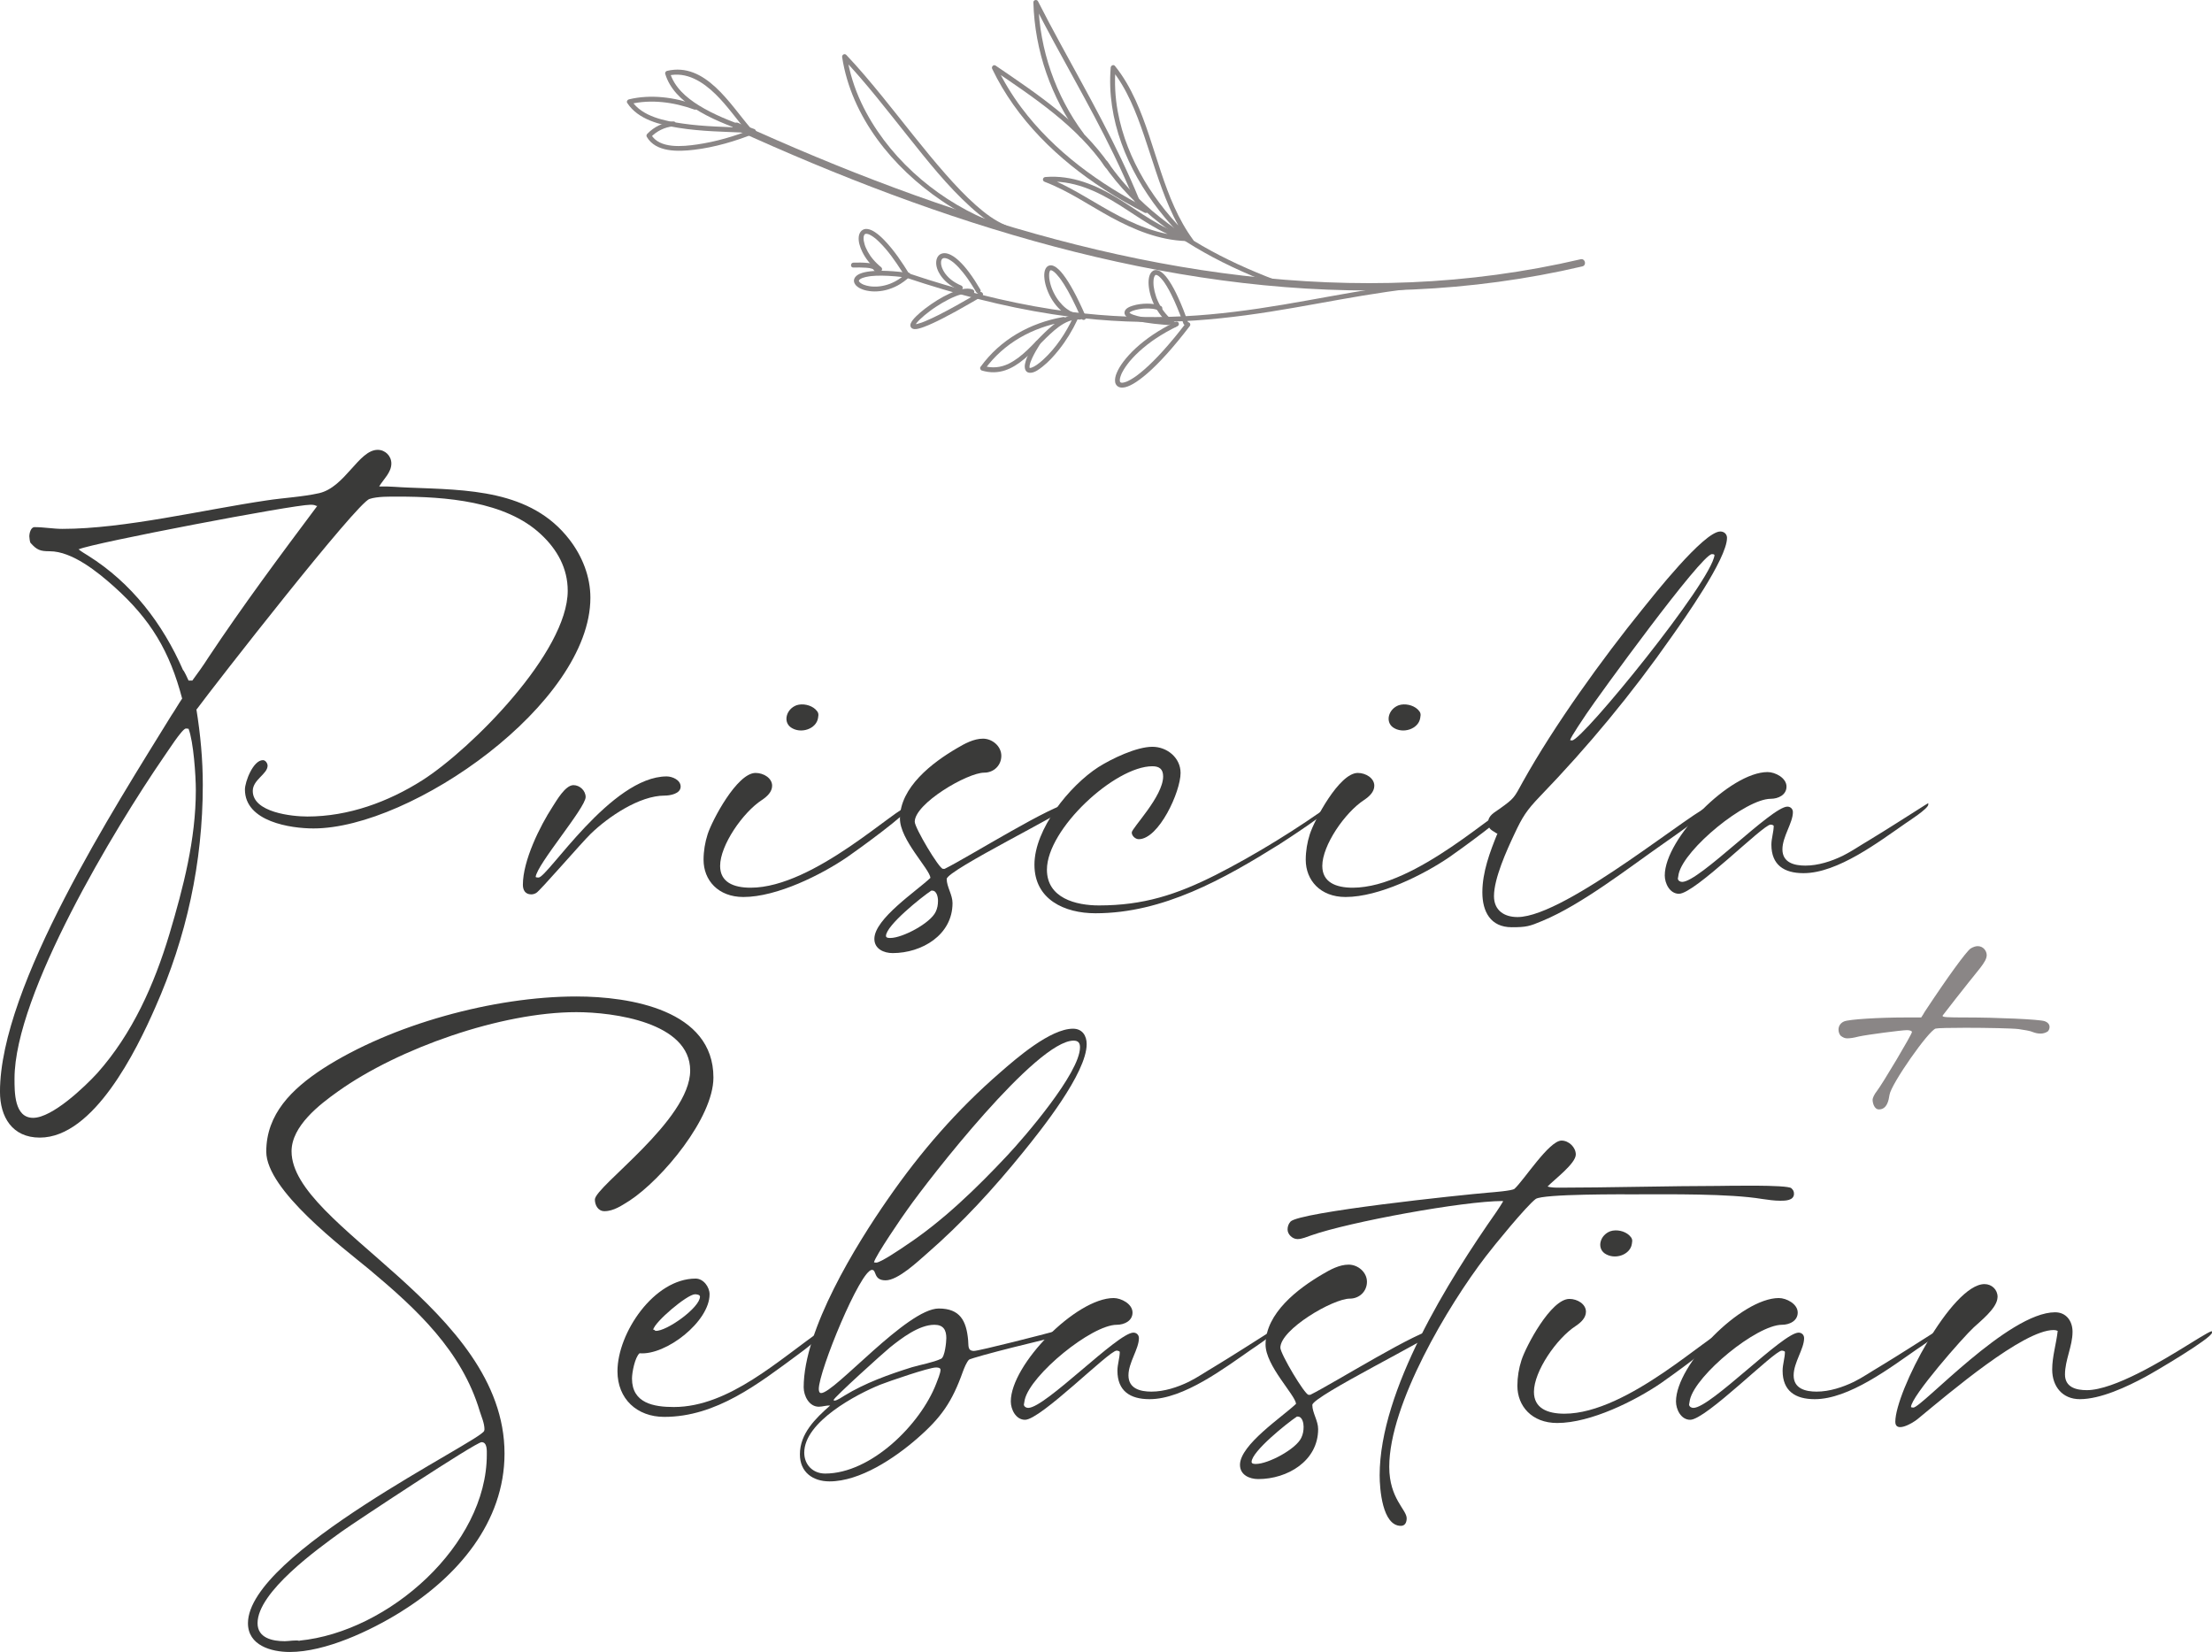 <!-- Generator: Adobe Illustrator 24.0.1, SVG Export Plug-In  -->
<svg version="1.1" xmlns="http://www.w3.org/2000/svg" xmlns:xlink="http://www.w3.org/1999/xlink" x="0px" y="0px"
	 width="194.466px" height="145.223px" viewBox="0 0 194.466 145.223" style="enable-background:new 0 0 194.466 145.223;"
	 xml:space="preserve">
<style type="text/css">
	.st0{fill:#3A3A39;}
	.st1{fill:#8A8686;}
</style>
<defs>
</defs>
<g>
	<g>
		<g>
			<path class="st0" d="M62.72,94.724c0,3.551-4.496,8.94-7.382,10.831c-0.664,0.409-1.379,0.919-2.197,0.919
				c-0.587,0-0.843-0.562-0.843-1.021c0-1.15,8.378-6.974,8.378-11.341c0-4.24-6.743-5.134-10.013-5.134
				c-6.59,0-15.607,3.167-20.92,6.948c-1.66,1.175-4.112,3.065-4.112,5.288c0,6.641,18.723,13.793,18.723,26.564
				c0,6.028-4.113,10.83-9.196,13.973c-2.605,1.608-6.539,3.474-9.681,3.474c-1.661,0-3.678-0.588-3.678-2.529
				c0-6.13,20.435-15.989,20.767-16.909c0-0.025,0.025-0.103,0.025-0.128c0-0.536-0.255-1.099-0.409-1.584
				c-1.583-5.312-5.517-8.965-9.732-12.49c-2.324-1.916-9.042-6.973-9.042-10.345c0-3.321,2.273-5.518,4.956-7.28
				c6.054-3.908,15.07-6.36,22.299-6.36C55.415,87.598,62.72,88.799,62.72,94.724z M42.797,127.88c0-0.332,0.051-1.099-0.46-1.099
				s-11.086,6.999-12.312,7.867c-2.043,1.481-7.382,5.287-7.382,8.046c0,1.303,1.303,1.584,2.401,1.584
				c0.307,0,1.073-0.128,1.277-0.025v-0.025C34.188,143.461,42.797,135.798,42.797,127.88z"/>
			<path class="st0" d="M72.292,117.023c-0.103,0.588-1.609,1.66-2.12,2.044c-3.5,2.58-7.203,5.491-11.775,5.491
				c-2.401,0-4.113-1.583-4.113-4.01c0-3.372,3.219-8.148,6.871-8.148c0.69,0,1.226,0.741,1.226,1.379
				c0,2.401-3.831,5.39-6.156,5.186c-0.409,0.357-0.664,1.686-0.664,2.223c0,2.171,1.916,2.503,3.678,2.503
				c4.879,0,9.298-4.215,13.078-6.82l-0.128-0.025L72.292,117.023z M57.426,116.896h0.077l0.127,0.102
				c0.971,0.051,3.908-2.043,3.908-3.014c0-0.179-0.332-0.205-0.434-0.205C60.415,113.779,57.528,116.231,57.426,116.896z"/>
			<path class="st0" d="M85.214,119.501c-0.255,0.256-0.434,0.741-0.562,1.073c-0.945,2.656-1.89,4.036-4.036,5.9
				c-1.967,1.712-5.007,3.755-7.688,3.755c-1.482,0-2.605-0.817-2.605-2.375c0-1.84,1.379-3.168,2.656-4.292
				c-0.332-0.025-0.664,0.103-0.996,0.103c-0.843,0-1.328-0.945-1.328-1.712c0-5.057,4.598-12.516,7.407-16.551
				c2.887-4.164,6.054-7.816,9.885-11.137c1.405-1.226,4.394-3.832,6.386-3.832c0.817,0,1.201,0.613,1.201,1.354
				c0,2.555-4.036,7.586-5.568,9.477c-2.605,3.219-5.364,6.232-8.48,8.94c-0.766,0.664-2.529,2.35-3.627,2.35
				c-1.099,0-0.767-0.92-1.201-0.92c-1.021,0-4.674,8.89-4.674,10.473c0,0.128,0.025,0.358,0.204,0.358
				c1.175,0,7.561-7.434,10.345-7.434c1.865,0,2.427,1.073,2.58,2.784c0.051,0.46-0.077,0.945,0.511,0.945
				c0.459,0,6.232-1.481,7.254-1.763c0.127-0.025,0.229-0.076,0.357-0.076c0.102,0,0.153,0.102,0.153,0.204
				s-0.025,0.204-0.051,0.307c-0.996,0.179-7.739,1.839-8.199,2.12L85.214,119.501z M82.302,121.647
				c0.103-0.281,0.383-0.92,0.383-1.227c0-0.204-0.281-0.204-0.409-0.204c-0.613,0-4.164,1.226-4.879,1.507
				c-2.094,0.843-6.692,3.27-6.692,5.978c0,1.072,0.767,1.839,1.839,1.839C76.58,129.54,80.922,125.222,82.302,121.647z
				 M74.23,122.694c1.839-1.124,3.908-1.864,5.951-2.503c0.792-0.23,1.839-0.409,2.555-0.741c0.332-0.153,0.459-1.481,0.459-1.813
				c0-0.715-0.255-1.175-1.047-1.175c-1.354,0-2.886,1.175-3.908,1.992c-0.537,0.435-4.956,4.419-4.956,4.623
				c0,0.025,0.051,0.052,0.077,0.052C73.592,123.129,74.051,122.797,74.23,122.694z M79.799,106.296
				c-0.435,0.587-2.861,4.138-2.963,4.674c0.051,0.025,0.153,0.025,0.205,0.025c0.383,0,2.222-1.251,2.554-1.481
				c3.295-2.171,6.284-5.083,8.966-7.943c1.507-1.609,6.386-7.254,6.386-9.502c0-0.383-0.153-0.587-0.562-0.587
				C91.114,91.481,81.689,103.614,79.799,106.296z"/>
			<path class="st0" d="M97.904,114.111c0.665,0,1.661,0.512,1.661,1.277c0,0.741-0.741,1.073-1.379,1.073
				c-2.223,0-7.586,4.394-8.097,6.59c-0.026,0.153-0.051,0.281-0.077,0.435c0.025,0.179,0.204,0.281,0.383,0.281
				c1.507,0,7.868-6.616,9.247-6.616c0.281,0,0.485,0.204,0.485,0.485c0,0.945-0.919,2.146-0.919,3.27
				c0,1.175,1.047,1.431,2.018,1.431c1.124,0,2.299-0.384,3.295-0.869c0.767-0.383,1.507-0.894,2.248-1.328
				c1.686-1.021,3.346-2.094,5.006-3.142l0.256-0.153v0.128c0,0.357-1.763,1.481-2.018,1.66c-2.325,1.609-5.952,4.368-8.94,4.368
				h-0.025c-1.687,0-2.81-0.716-2.81-2.503c0-0.562,0.205-1.124,0.205-1.661c-0.051-0.076-0.205-0.102-0.281-0.102
				c-0.664,0-6.667,6.079-8.046,6.079c-0.817,0-1.252-0.92-1.252-1.609C88.861,119.961,94.609,114.111,97.904,114.111z"/>
			<path class="st0" d="M126.228,117.023c-0.153,0.485-10.856,5.722-10.856,6.488c0,0.689,0.511,1.379,0.511,2.12
				c0,2.81-2.707,4.394-5.262,4.394c-0.767,0-1.609-0.357-1.609-1.252c0-1.763,3.729-4.215,4.93-5.364
				c-0.076-0.791-2.682-3.346-2.682-5.211c0-2.758,2.861-4.93,5.007-6.181c0.689-0.409,1.481-0.843,2.299-0.843
				s1.609,0.664,1.609,1.507s-0.664,1.481-1.508,1.481c-1.481,0-6.104,2.707-6.104,4.316c0,0.536,2.146,4.139,2.478,4.139h0.153
				c2.12-1.048,9.604-5.748,11.086-5.799L126.228,117.023z M114.4,126.398c0.153-0.307,0.205-0.639,0.205-0.971
				c0-0.307-0.103-0.895-0.512-0.895h-0.076c-0.817,0.537-3.984,3.065-3.984,3.985c0,0.179,0.255,0.179,0.383,0.179
				C111.488,128.697,113.94,127.394,114.4,126.398z"/>
			<path class="st0" d="M131.562,106.525c0.204-0.307,0.409-0.613,0.588-0.919c-0.026,0.026-0.026-0.025-0.052-0.025
				c-3.448,0-13.461,1.839-16.808,3.014c-0.383,0.128-0.817,0.332-1.226,0.332c-0.435,0-0.868-0.409-0.868-0.843
				c0-0.256,0.076-0.485,0.255-0.69c0.741-0.843,14.994-2.35,17.446-2.554c0.281-0.025,2.043-0.153,2.248-0.332
				c0.843-0.766,3.039-4.24,4.138-4.24c0.639,0,1.252,0.587,1.252,1.226c0,0.792-1.891,2.197-2.479,2.81
				c0.281,0.103,0.767,0.103,1.022,0.103c3.882,0,10.089-0.153,13.972-0.153c0.511,0,6.105-0.128,6.438,0.204
				c0.153,0.153,0.229,0.255,0.229,0.485c0,0.613-0.792,0.613-1.2,0.613c-0.537,0-1.048-0.077-1.584-0.153
				c-2.912-0.485-8.199-0.409-11.137-0.409c-0.92,0-8.148-0.051-8.787,0.409c-0.817,0.613-3.678,4.112-4.394,5.057
				c-3.295,4.291-8.48,12.977-8.48,18.493c0,2.784,1.533,3.755,1.533,4.521c0,0.332-0.128,0.664-0.511,0.664
				c-1.635,0-1.865-3.27-1.865-4.444C121.294,122.209,127.373,112.503,131.562,106.525z"/>
			<path class="st0" d="M133.757,119.578c0.383-1.2,2.58-5.39,4.215-5.39c0.715,0,1.455,0.46,1.455,1.124
				c0,0.536-0.434,0.945-0.894,1.251c-1.686,1.099-3.678,3.985-3.678,5.799c0,1.431,1.175,1.916,2.682,1.916
				c5.594,0,12.899-7.178,13.921-7.178c0.025,0,0.077,0,0.077,0.025c0,0.536-4.777,3.959-5.518,4.47
				c-2.248,1.533-6.156,3.5-9.119,3.5c-2.223,0-3.499-1.481-3.499-3.27C133.399,121.059,133.526,120.293,133.757,119.578z
				 M141.573,108.237c0.536-0.18,1.251-0.026,1.66,0.357c0.255,0.255,0.307,0.383,0.229,0.766c-0.153,0.971-1.532,1.431-2.401,0.817
				C140.372,109.667,140.679,108.569,141.573,108.237z"/>
			<path class="st0" d="M156.385,114.111c0.664,0,1.66,0.512,1.66,1.277c0,0.741-0.74,1.073-1.379,1.073
				c-2.223,0-7.587,4.394-8.098,6.59c-0.025,0.153-0.051,0.281-0.076,0.435c0.025,0.179,0.204,0.281,0.383,0.281
				c1.507,0,7.867-6.616,9.247-6.616c0.28,0,0.485,0.204,0.485,0.485c0,0.945-0.92,2.146-0.92,3.27c0,1.175,1.047,1.431,2.018,1.431
				c1.124,0,2.299-0.384,3.296-0.869c0.766-0.383,1.507-0.894,2.247-1.328c1.687-1.021,3.347-2.094,5.007-3.142l0.255-0.153v0.128
				c0,0.357-1.762,1.481-2.018,1.66c-2.324,1.609-5.951,4.368-8.94,4.368h-0.025c-1.686,0-2.81-0.716-2.81-2.503
				c0-0.562,0.204-1.124,0.204-1.661c-0.051-0.076-0.204-0.102-0.28-0.102c-0.664,0-6.667,6.079-8.047,6.079
				c-0.817,0-1.251-0.92-1.251-1.609C147.343,119.961,153.09,114.111,156.385,114.111z"/>
			<path class="st0" d="M174.466,112.885c0.639,0,1.149,0.485,1.149,1.124c0,0.076-0.025,0.153-0.025,0.204
				c-0.153,0.868-1.431,1.891-2.069,2.478c-0.919,0.843-5.518,6.079-5.518,6.999c0,0.025,0.128,0.051,0.205,0.051
				c0.74,0,8.353-8.378,12.465-8.378c0.996,0,1.532,0.792,1.532,1.712c0,1.276-0.664,2.478-0.664,3.755
				c0,1.123,0.971,1.379,1.916,1.379c2.401,0,6.743-2.656,8.812-3.934c0.307-0.179,1.89-1.2,2.171-1.252
				c0.025,0.025,0.025,0.103,0.025,0.128c0,0.485-5.083,3.474-5.849,3.883c-1.609,0.868-3.935,1.967-5.773,1.967
				c-1.532,0-2.427-1.124-2.427-2.605c0-1.149,0.358-2.248,0.485-3.397c-0.102-0.051-0.229-0.076-0.357-0.076
				c-2.682,0-9.093,5.466-11.979,7.842c-0.511,0.408-1.941,1.2-1.941,0.229C166.624,122.362,171.579,112.885,174.466,112.885z"/>
		</g>
	</g>
	<g>
		<g>
			<path class="st1" d="M164.998,95.925c0.488-0.627,3.089-4.993,3.089-5.202c0-0.093-0.186-0.163-0.441-0.163
				c-0.464,0-3.483,0.395-4.227,0.558c-0.441,0.116-0.767,0.163-1.021,0.163c-0.209,0-0.372-0.07-0.581-0.232
				c-0.116-0.139-0.186-0.325-0.186-0.534c0-0.302,0.162-0.581,0.487-0.72c0.418-0.186,3.043-0.349,5.365-0.349h1.417
				c0.115-0.163,0.209-0.325,0.302-0.488c2.021-3.065,3.646-5.295,4.041-5.573c0.231-0.14,0.44-0.209,0.627-0.209
				c0.487,0,0.789,0.418,0.789,0.79c0,0.302-0.186,0.627-0.58,1.138c-1.277,1.579-3.205,4.041-3.298,4.18v0.023
				c0,0.116,0.349,0.139,2.113,0.139c2.601,0,6.41,0.163,6.851,0.325c0.279,0.093,0.441,0.279,0.441,0.511
				c0,0.162-0.069,0.302-0.162,0.395c-0.186,0.116-0.396,0.186-0.627,0.186c-0.232,0-0.465-0.046-0.697-0.14
				c-0.186-0.093-0.743-0.186-1.23-0.255c-0.534-0.07-2.811-0.116-4.668-0.116c-1.301,0-2.462,0.023-2.625,0.07
				c-0.604,0.139-3.925,4.877-4.063,5.829c-0.07,0.464-0.209,1.277-0.929,1.277c-0.419,0-0.558-0.581-0.558-0.859
				C164.627,96.529,164.789,96.18,164.998,95.925z"/>
		</g>
	</g>
	<g>
		<g>
			<path class="st0" d="M35.965,42.866c5.058,0.204,10.703,0.153,14.1,4.572c1.124,1.456,1.839,3.244,1.839,5.109
				c0,9.298-15.734,20.281-24.343,20.281c-1.992,0-6.028-0.587-6.028-3.423c0-0.664,0.715-2.58,1.583-2.58
				c0.23,0,0.409,0.281,0.409,0.485c0,0.741-1.303,1.226-1.303,2.222c0,1.89,3.448,2.248,4.802,2.248
				c3.602,0,7.101-1.277,10.115-3.193c4.317-2.759,12.772-11.265,12.772-16.654c0-1.967-0.919-3.627-2.35-4.955
				c-3.116-2.938-8.455-3.321-12.567-3.321c-0.715,0-1.813-0.025-2.503,0.205c-1.099,0.306-13.538,16.245-15.198,18.493h-0.026
				c0.358,2.222,0.562,4.419,0.562,6.641c0,6.82-1.43,13.385-4.189,19.592c-1.635,3.729-5.39,11.418-10.141,11.418
				c-2.427,0-3.5-1.814-3.5-4.036c0-9.298,10.115-25.032,15.07-33.079c0.333-0.485,0.613-0.996,0.945-1.481
				c-1.098-4.164-2.759-6.948-5.977-9.834c-1.431-1.277-3.678-3.116-5.67-3.116c-0.817,0-1.124-0.102-1.686-0.741
				c-0.051-0.051-0.102-0.46-0.102-0.562c0-0.281,0.127-0.817,0.459-0.817c0.843,0,1.635,0.153,2.452,0.153
				c5.441,0,12.414-1.686,17.957-2.503c1.507-0.23,3.142-0.306,4.624-0.639c2.273-0.536,3.474-3.806,5.134-3.806
				c0.664,0,1.201,0.536,1.201,1.201c0,0.792-0.689,1.379-1.073,2.018C34.203,42.738,35.097,42.84,35.965,42.866z M8.557,94.335
				c3.091-3.474,5.006-7.791,6.334-12.209c1.226-4.112,2.325-8.327,2.325-12.669c0-1.277-0.205-4.266-0.639-5.39
				c-0.077,0-0.128-0.025-0.23-0.025c-0.332,0-1.686,2.146-1.967,2.529c-4.266,6.207-13.104,20.817-13.104,28.25
				c0,1.175-0.026,3.448,1.635,3.448C4.598,98.269,7.458,95.536,8.557,94.335z M18.314,57.808c3.04-4.572,6.309-8.965,9.579-13.333
				h-0.077c-0.179-0.102-0.357-0.102-0.536-0.102c-1.533,0-19.157,3.372-20.333,3.908H6.896c0.281,0.23,0.562,0.383,0.843,0.562
				c3.832,2.401,6.564,5.977,8.353,10.064c0.077,0.025,0.434,0.792,0.485,0.919h0.332C17.395,59.162,17.88,58.498,18.314,57.808z"/>
			<path class="st0" d="M48.6,70.886c0.332-0.511,1.098-1.864,1.813-1.864c0.562,0,1.073,0.485,1.073,1.047
				c0,0.945-4.291,5.926-4.394,7.024c0.026,0.051,0.23,0.051,0.256,0.051c0.792,0,6.386-8.889,11.264-8.889
				c0.485,0,1.226,0.307,1.226,0.894c0,0.639-0.945,0.792-1.405,0.792c-2.222,0-4.955,1.865-6.488,3.346
				c-0.817,0.792-4.496,5.058-4.802,5.21c-0.127,0.077-0.281,0.128-0.434,0.128c-0.537,0-0.741-0.383-0.741-0.843
				C45.969,75.663,47.451,72.649,48.6,70.886z"/>
			<path class="st0" d="M62.211,73.339c0.383-1.2,2.58-5.39,4.214-5.39c0.715,0,1.456,0.46,1.456,1.124
				c0,0.537-0.434,0.945-0.894,1.251c-1.686,1.099-3.678,3.985-3.678,5.798c0,1.431,1.175,1.916,2.682,1.916
				c5.594,0,12.899-7.178,13.921-7.178c0.026,0,0.077,0,0.077,0.025c0,0.537-4.776,3.959-5.517,4.47
				c-2.248,1.533-6.156,3.5-9.119,3.5c-2.222,0-3.5-1.481-3.5-3.27C61.854,74.82,61.981,74.054,62.211,73.339z M70.027,61.998
				c0.537-0.179,1.252-0.026,1.661,0.357c0.255,0.255,0.306,0.383,0.229,0.766c-0.153,0.971-1.532,1.431-2.401,0.817
				C68.827,63.428,69.133,62.33,70.027,61.998z"/>
			<path class="st0" d="M94.085,70.784c-0.153,0.485-10.856,5.722-10.856,6.488c0,0.69,0.511,1.379,0.511,2.12
				c0,2.81-2.708,4.394-5.262,4.394c-0.766,0-1.609-0.357-1.609-1.251c0-1.763,3.729-4.215,4.93-5.364
				c-0.077-0.792-2.682-3.346-2.682-5.211c0-2.758,2.861-4.93,5.006-6.181c0.69-0.409,1.482-0.843,2.299-0.843
				s1.609,0.664,1.609,1.507s-0.664,1.481-1.507,1.481c-1.481,0-6.105,2.708-6.105,4.317c0,0.536,2.146,4.138,2.478,4.138h0.153
				c2.12-1.047,9.604-5.748,11.086-5.798L94.085,70.784z M82.259,80.159c0.153-0.307,0.204-0.639,0.204-0.971
				c0-0.307-0.102-0.894-0.511-0.894h-0.077c-0.817,0.537-3.985,3.065-3.985,3.985c0,0.179,0.255,0.179,0.383,0.179
				C79.347,82.458,81.799,81.155,82.259,80.159z"/>
			<path class="st0" d="M96.56,67.438c1.175-0.741,3.346-1.788,4.751-1.788c1.303,0,2.478,0.971,2.478,2.299
				c0,1.661-1.916,5.824-3.679,5.824c-0.281,0-0.613-0.281-0.613-0.588c0-0.383,2.759-3.167,2.759-4.93
				c0-0.639-0.332-0.894-0.944-0.894c-3.295,0-9.272,5.518-9.272,9.093c0,2.503,2.554,3.142,4.572,3.142
				c3.908,0,6.82-0.945,10.269-2.682c3.423-1.737,7.279-4.112,10.396-6.386c-0.051,0.051-0.102,0.128-0.102,0.204
				c0,0.46-4.164,3.142-4.675,3.474c-4.904,3.065-10.243,6.079-16.194,6.079c-2.708,0-5.364-1.2-5.364-4.266
				C90.94,72.879,94.031,69.073,96.56,67.438z"/>
			<path class="st0" d="M115.151,73.339c0.383-1.2,2.58-5.39,4.215-5.39c0.715,0,1.455,0.46,1.455,1.124
				c0,0.537-0.434,0.945-0.894,1.251c-1.686,1.099-3.678,3.985-3.678,5.798c0,1.431,1.175,1.916,2.682,1.916
				c5.594,0,12.899-7.178,13.921-7.178c0.025,0,0.077,0,0.077,0.025c0,0.537-4.777,3.959-5.518,4.47
				c-2.248,1.533-6.156,3.5-9.119,3.5c-2.223,0-3.499-1.481-3.499-3.27C114.794,74.82,114.921,74.054,115.151,73.339z
				 M122.968,61.998c0.536-0.179,1.251-0.026,1.66,0.357c0.255,0.255,0.307,0.383,0.229,0.766c-0.153,0.971-1.532,1.431-2.401,0.817
				C121.767,63.428,122.073,62.33,122.968,61.998z"/>
			<path class="st0" d="M146.948,55.995c-3.499,5.006-7.331,9.63-11.571,14.023c-1.175,1.226-1.532,1.788-2.247,3.32
				c-0.664,1.405-1.788,3.883-1.788,5.441c0,1.251,0.894,1.839,2.068,1.839c4.317,0,16.016-9.885,17.14-9.859l0.103,0.179
				c-1.456,1.124-2.938,2.197-4.444,3.244c-3.04,2.12-7.152,5.338-10.601,6.769c-1.149,0.485-1.431,0.562-2.708,0.562
				c-1.864,0-2.58-1.379-2.58-3.065c0-1.788,0.664-3.551,1.329-5.186h-0.077c-0.435-0.306-0.74-0.332-0.74-0.97
				c0-0.613,0.562-0.869,1.021-1.201c1.277-0.919,1.251-0.945,2.018-2.35c2.759-4.956,6.974-10.805,10.55-15.224
				c0.868-1.073,5.364-6.794,6.819-6.794c0.332,0,0.588,0.23,0.588,0.562C151.827,49.124,147.996,54.513,146.948,55.995z
				 M139.464,62.764c-0.204,0.307-1.354,1.992-1.43,2.299c0.051,0.025,0.127,0.025,0.179,0.025c0.894,0,12.286-13.972,12.516-16.296
				c-0.051-0.077-0.128-0.077-0.229-0.077C149.579,48.715,140.486,61.231,139.464,62.764z"/>
			<path class="st0" d="M155.399,67.872c0.664,0,1.66,0.511,1.66,1.277c0,0.741-0.74,1.073-1.379,1.073
				c-2.223,0-7.587,4.394-8.098,6.59c-0.025,0.153-0.051,0.281-0.076,0.434c0.025,0.179,0.204,0.281,0.383,0.281
				c1.507,0,7.867-6.616,9.247-6.616c0.28,0,0.485,0.204,0.485,0.485c0,0.945-0.92,2.146-0.92,3.27c0,1.175,1.047,1.43,2.018,1.43
				c1.124,0,2.299-0.383,3.296-0.869c0.766-0.383,1.507-0.894,2.247-1.328c1.687-1.021,3.347-2.094,5.007-3.142l0.255-0.153v0.127
				c0,0.358-1.762,1.482-2.018,1.661c-2.324,1.609-5.951,4.368-8.94,4.368h-0.025c-1.686,0-2.81-0.715-2.81-2.503
				c0-0.562,0.204-1.124,0.204-1.661c-0.051-0.077-0.204-0.102-0.28-0.102c-0.664,0-6.667,6.079-8.047,6.079
				c-0.817,0-1.251-0.919-1.251-1.609C146.357,73.722,152.104,67.872,155.399,67.872z"/>
		</g>
	</g>
	<g>
		<g>
			<g>
				<g>
					<g>
						<path class="st1" d="M64.566,11.355c4.535,2.066,9.132,3.999,13.803,5.737c4.708,1.751,9.491,3.306,14.347,4.592
							c4.829,1.279,9.731,2.29,14.682,2.958c4.944,0.667,9.937,0.984,14.926,0.872c5.022-0.113,10.037-0.662,14.955-1.69
							c0.611-0.128,1.22-0.263,1.827-0.405c0.404-0.094,0.256-0.722-0.148-0.627c-4.892,1.142-9.885,1.809-14.903,2.022
							c-4.929,0.209-9.872-0.01-14.77-0.581c-4.942-0.576-9.839-1.513-14.664-2.723c-4.817-1.207-9.563-2.686-14.236-4.365
							c-4.679-1.681-9.285-3.563-13.824-5.59c-0.553-0.247-1.105-0.496-1.656-0.748C64.532,10.637,64.189,11.183,64.566,11.355
							L64.566,11.355z"/>
						<g>
							<path class="st1" d="M112.095,24.6c-4.393-1.676-8.702-3.913-12.082-7.237c-0.981-0.965-1.874-2.018-2.651-3.155
								c-0.155-0.226-0.535-0.026-0.379,0.202c2.774,4.063,6.898,6.942,11.293,9.03c1.211,0.575,2.447,1.095,3.699,1.572
								C112.233,25.111,112.353,24.698,112.095,24.6L112.095,24.6z"/>
							<path class="st1" d="M100.862,18.335c-4.219-2.174-8.187-5.029-11.055-8.856c-0.851-1.135-1.587-2.351-2.201-3.63
								c-0.101,0.095-0.202,0.189-0.303,0.284c3.608,2.458,7.367,4.927,9.883,8.583c0.155,0.226,0.536,0.026,0.379-0.202
								c-2.563-3.724-6.359-6.242-10.036-8.747c-0.184-0.126-0.39,0.101-0.303,0.284c2.141,4.458,5.782,7.973,9.899,10.629
								c1.135,0.733,2.31,1.402,3.511,2.021C100.88,18.826,101.108,18.462,100.862,18.335L100.862,18.335z"/>
							<path class="st1" d="M95.261,11.728c-2.466-3.319-3.868-7.38-3.982-11.512c-0.135,0.032-0.27,0.064-0.404,0.096
								c2.268,4.477,4.867,8.779,7.054,13.299c0.654,1.352,1.271,2.721,1.839,4.111c0.105,0.256,0.483,0.052,0.379-0.202
								c-1.945-4.752-4.489-9.208-6.939-13.709c-0.667-1.225-1.324-2.456-1.954-3.701c-0.095-0.187-0.411-0.121-0.405,0.096
								c0.118,4.253,1.561,8.401,4.097,11.815C95.111,12.242,95.425,11.948,95.261,11.728L95.261,11.728z"/>
							<path class="st1" d="M104.603,20.855c-3.08-2.965-5.553-6.796-6.335-11.047c-0.234-1.274-0.299-2.57-0.193-3.861
								c-0.124,0.047-0.248,0.094-0.372,0.141c1.369,1.698,2.175,3.774,2.873,5.818c0.72,2.106,1.331,4.255,2.221,6.298
								c0.487,1.12,1.066,2.195,1.789,3.181c0.163,0.223,0.477-0.072,0.315-0.292c-2.657-3.624-3.238-8.279-5.075-12.298
								c-0.487-1.066-1.071-2.086-1.808-2.999c-0.126-0.156-0.358-0.032-0.372,0.141c-0.377,4.574,1.483,8.999,4.252,12.558
								c0.732,0.941,1.532,1.826,2.391,2.652C104.487,21.338,104.803,21.046,104.603,20.855L104.603,20.855z"/>
							<path class="st1" d="M104.151,20.675c-2.152-0.617-3.94-2.054-5.821-3.207c-1.958-1.201-4.084-2.1-6.427-1.907
								c-0.241,0.02-0.302,0.332-0.065,0.421c2.077,0.786,3.923,2.076,5.865,3.132c2.037,1.107,4.208,1.992,6.553,2.077
								c0.276,0.01,0.287-0.42,0.01-0.43c-2.389-0.087-4.581-1.035-6.642-2.18c-1.867-1.037-3.659-2.252-5.666-3.012
								c-0.022,0.14-0.044,0.281-0.065,0.421c2.393-0.198,4.512,0.775,6.492,2.017c1.811,1.136,3.561,2.483,5.645,3.08
								C104.296,21.164,104.418,20.751,104.151,20.675L104.151,20.675z"/>
						</g>
						<path class="st1" d="M66.015,11.293c-1.845-2.136-4.004-5.861-7.374-5.062c-0.108,0.026-0.193,0.147-0.16,0.258
							c0.399,1.322,1.413,2.291,2.545,3.024c1.402,0.908,2.988,1.517,4.553,2.079c0.04-0.137,0.08-0.275,0.121-0.412
							c-0.111-0.025-0.222-0.051-0.333-0.076c-0.268-0.061-0.391,0.351-0.121,0.412c0.111,0.025,0.222,0.051,0.333,0.076
							c0.27,0.062,0.382-0.319,0.121-0.412c-1.462-0.525-2.932-1.091-4.258-1.912c-1.104-0.683-2.156-1.595-2.543-2.877
							c-0.053,0.086-0.106,0.172-0.16,0.258c1.618-0.383,3.051,0.542,4.165,1.629c1.038,1.014,1.851,2.213,2.796,3.307
							C65.881,11.796,66.195,11.502,66.015,11.293L66.015,11.293z"/>
						<path class="st1" d="M61.162,9.218c-1.841-0.669-3.961-0.951-5.881-0.481c-0.125,0.031-0.217,0.191-0.14,0.31
							c0.948,1.472,2.902,1.932,4.518,2.192c2.009,0.322,4.047,0.341,6.075,0.431c0.241,0.011,0.303-0.359,0.065-0.421
							c-0.176-0.046-0.352-0.092-0.529-0.139c-0.267-0.07-0.389,0.342-0.121,0.412c0.176,0.046,0.352,0.092,0.529,0.139
							c0.022-0.14,0.044-0.281,0.066-0.421c-1.906-0.084-3.82-0.104-5.711-0.376c-1.542-0.222-3.598-0.598-4.513-2.019
							c-0.047,0.103-0.094,0.207-0.14,0.31c1.851-0.453,3.887-0.169,5.661,0.476C61.301,9.725,61.422,9.312,61.162,9.218
							L61.162,9.218z"/>
						<path class="st1" d="M59.195,10.676c-0.879,0.085-1.678,0.453-2.293,1.092c-0.065,0.067-0.092,0.173-0.043,0.258
							c0.797,1.386,2.784,1.302,4.148,1.142c1.829-0.214,3.636-0.754,5.343-1.432c0.189-0.075,0.118-0.339-0.041-0.396
							c-0.221-0.079-0.442-0.158-0.663-0.237c-0.26-0.093-0.381,0.319-0.121,0.412c0.221,0.079,0.442,0.158,0.663,0.237
							c-0.014-0.132-0.027-0.264-0.041-0.396c-1.561,0.62-3.207,1.105-4.871,1.345c-1.219,0.176-3.3,0.407-4.039-0.877
							c-0.015,0.086-0.029,0.172-0.043,0.258c0.532-0.553,1.223-0.903,1.99-0.977C59.456,11.079,59.471,10.65,59.195,10.676
							L59.195,10.676z"/>
						<path class="st1" d="M86.66,19.286c-4.619-1.978-8.768-5.661-10.93-10.232c-0.619-1.309-1.054-2.697-1.276-4.129
							c-0.122,0.065-0.244,0.13-0.367,0.196c2.05,2.16,3.867,4.53,5.725,6.853c1.731,2.166,3.473,4.381,5.539,6.243
							c0.878,0.791,1.83,1.529,2.926,1.989c0.254,0.107,0.373-0.306,0.121-0.412c-0.965-0.405-1.82-1.061-2.599-1.75
							c-0.948-0.838-1.815-1.766-2.651-2.715c-1.945-2.21-3.723-4.559-5.58-6.842c-1.018-1.251-2.056-2.488-3.166-3.658
							c-0.155-0.164-0.398-0.01-0.366,0.196c0.811,5.25,4.457,9.718,8.76,12.63c1.18,0.799,2.433,1.484,3.743,2.045
							C86.793,19.807,86.912,19.394,86.66,19.286L86.66,19.286z"/>
						<g>
							<path class="st1" d="M79.719,24.43c4.174,1.397,8.443,2.523,12.796,3.193c3.439,0.53,6.921,0.762,10.4,0.656
								c2.94-0.089,5.865-0.421,8.768-0.879c2.722-0.43,5.425-0.964,8.143-1.415c2.769-0.459,5.556-0.82,8.363-0.927
								c0.362-0.014,0.725-0.023,1.087-0.029c0.276-0.004,0.288-0.434,0.01-0.43c-2.81,0.046-5.605,0.347-8.38,0.778
								c-2.702,0.419-5.384,0.949-8.08,1.402c-2.87,0.482-5.756,0.868-8.664,1.019c-3.368,0.176-6.746,0.042-10.091-0.387
								c-4.239-0.544-8.411-1.546-12.485-2.827c-0.584-0.184-1.167-0.373-1.747-0.568C79.577,23.93,79.457,24.343,79.719,24.43
								L79.719,24.43z"/>
							<path class="st1" d="M79.683,24.019c-0.067,0.064-0.136,0.126-0.207,0.186c-0.068,0.058-0.138,0.114-0.209,0.168
								c-0.039,0.03-0.079,0.059-0.119,0.087c0.015-0.011,0.03-0.022,0.045-0.032c-0.064,0.046-0.129,0.089-0.195,0.132
								c-0.065,0.041-0.13,0.081-0.197,0.119c-0.065,0.037-0.13,0.072-0.196,0.105c-0.065,0.032-0.13,0.063-0.196,0.092
								c-0.065,0.029-0.13,0.055-0.196,0.081c-0.008,0.003-0.016,0.006-0.024,0.009c0.017-0.006,0.034-0.013,0.051-0.019
								c-0.066,0.025-0.133,0.048-0.2,0.069c-0.065,0.021-0.131,0.04-0.197,0.057c-0.065,0.017-0.13,0.033-0.195,0.046
								c-0.063,0.013-0.127,0.025-0.191,0.035c-0.062,0.01-0.125,0.019-0.188,0.025c-0.008,0.001-0.015,0.002-0.023,0.002
								c0.018-0.002,0.036-0.004,0.055-0.006c-0.062,0.007-0.125,0.012-0.188,0.015c-0.06,0.003-0.121,0.005-0.181,0.005
								c-0.058,0-0.117-0.001-0.175-0.004c-0.056-0.003-0.113-0.007-0.169-0.012c-0.054-0.005-0.107-0.012-0.161-0.02
								c-0.007-0.001-0.013-0.002-0.02-0.003c0.018,0.003,0.037,0.006,0.055,0.009c-0.088-0.014-0.176-0.031-0.262-0.053
								c-0.079-0.02-0.156-0.044-0.232-0.072c-0.039-0.015-0.078-0.03-0.117-0.047c0.018,0.008,0.035,0.016,0.053,0.023
								c-0.044-0.02-0.088-0.041-0.13-0.065c-0.039-0.022-0.076-0.045-0.112-0.071c-0.019-0.013-0.037-0.027-0.055-0.042
								c0.015,0.012,0.03,0.024,0.045,0.037c-0.038-0.031-0.073-0.065-0.104-0.102c-0.008-0.01-0.016-0.02-0.023-0.03
								c0.011,0.015,0.022,0.03,0.032,0.045c-0.017-0.024-0.032-0.049-0.044-0.076c-0.003-0.007-0.006-0.015-0.009-0.022
								c0.006,0.017,0.013,0.034,0.019,0.051c-0.01-0.026-0.016-0.052-0.019-0.08c0.002,0.018,0.004,0.036,0.006,0.055
								c-0.003-0.024-0.002-0.049,0.002-0.073c-0.003,0.018-0.006,0.037-0.009,0.055c0.004-0.026,0.012-0.051,0.023-0.076
								c-0.008,0.018-0.016,0.035-0.023,0.053c0.011-0.024,0.024-0.046,0.039-0.067c0.005-0.006,0.009-0.013,0.014-0.019
								c-0.012,0.015-0.024,0.03-0.037,0.045c0.025-0.031,0.054-0.058,0.085-0.082c0.01-0.008,0.02-0.015,0.03-0.023
								c-0.015,0.011-0.03,0.022-0.045,0.032c0.03-0.021,0.06-0.04,0.092-0.057c0.036-0.02,0.073-0.037,0.111-0.054
								c0.024-0.01,0.047-0.02,0.071-0.029c-0.017,0.006-0.034,0.013-0.051,0.019c0.089-0.033,0.18-0.06,0.272-0.082
								c0.112-0.027,0.225-0.048,0.338-0.065c0.073-0.011,0.147-0.02,0.221-0.028c-0.018,0.002-0.036,0.004-0.055,0.006
								c0.143-0.015,0.286-0.025,0.429-0.031c0.166-0.007,0.333-0.01,0.499-0.008c0.19,0.001,0.381,0.007,0.571,0.017
								c0.216,0.011,0.431,0.026,0.646,0.045c0.242,0.021,0.484,0.047,0.725,0.075c0.031,0.004,0.063,0.008,0.094,0.011
								c0.028,0.002,0.055-0.003,0.08-0.015c0.027-0.008,0.051-0.022,0.071-0.042c0.023-0.02,0.039-0.043,0.048-0.071
								c0.014-0.025,0.021-0.052,0.02-0.081c-0.001-0.055-0.017-0.112-0.057-0.151c-0.015-0.012-0.03-0.024-0.045-0.037
								c-0.033-0.02-0.069-0.031-0.108-0.032c-0.185-0.023-0.369-0.044-0.555-0.062c-0.169-0.017-0.338-0.032-0.507-0.044
								c-0.156-0.012-0.312-0.021-0.468-0.028c-0.141-0.006-0.283-0.011-0.425-0.013c-0.128-0.002-0.256-0.002-0.384,0.001
								c-0.115,0.002-0.23,0.007-0.345,0.014c-0.12,0.007-0.24,0.018-0.36,0.032c-0.091,0.01-0.181,0.022-0.271,0.037
								c-0.079,0.013-0.158,0.028-0.236,0.046c-0.068,0.016-0.136,0.034-0.203,0.055c-0.074,0.024-0.147,0.051-0.219,0.081
								c-0.047,0.02-0.094,0.043-0.138,0.069c-0.053,0.031-0.104,0.067-0.152,0.106c-0.044,0.036-0.079,0.078-0.114,0.122
								c-0.027,0.033-0.045,0.069-0.062,0.107c-0.01,0.022-0.02,0.044-0.027,0.067c-0.009,0.031-0.013,0.065-0.017,0.096
								c-0.002,0.014-0.003,0.028-0.002,0.042c0.001,0.032,0.004,0.064,0.01,0.096c0.002,0.014,0.006,0.028,0.01,0.042
								c0.01,0.031,0.021,0.063,0.035,0.093c0.021,0.046,0.051,0.087,0.081,0.128c0.021,0.029,0.045,0.055,0.07,0.08
								c0.042,0.041,0.088,0.078,0.136,0.113c0.036,0.026,0.073,0.05,0.111,0.072c0.042,0.024,0.085,0.046,0.129,0.067
								c0.065,0.03,0.131,0.058,0.198,0.083c0.053,0.019,0.107,0.037,0.162,0.052c0.058,0.016,0.117,0.031,0.177,0.043
								c0.081,0.017,0.162,0.03,0.244,0.041c0.067,0.009,0.135,0.017,0.202,0.022c0.071,0.005,0.142,0.009,0.213,0.01
								c0.075,0.001,0.149,0,0.224-0.004c0.095-0.005,0.189-0.014,0.284-0.024c0.08-0.009,0.16-0.02,0.24-0.034
								c0.082-0.014,0.164-0.031,0.245-0.051c0.084-0.02,0.168-0.043,0.25-0.068c0.103-0.032,0.203-0.068,0.304-0.106
								c0.087-0.033,0.172-0.069,0.257-0.107c0.087-0.04,0.173-0.083,0.258-0.128c0.088-0.047,0.174-0.098,0.258-0.151
								c0.103-0.065,0.203-0.134,0.301-0.206c0.087-0.063,0.171-0.129,0.254-0.198c0.083-0.069,0.164-0.141,0.243-0.216
								c0.023-0.02,0.039-0.043,0.048-0.071c0.014-0.025,0.021-0.052,0.02-0.081c0.002-0.028-0.003-0.055-0.015-0.08
								c-0.008-0.027-0.022-0.051-0.042-0.071c-0.015-0.012-0.03-0.024-0.045-0.037c-0.033-0.02-0.069-0.031-0.108-0.032
								C79.779,23.963,79.724,23.98,79.683,24.019L79.683,24.019z"/>
							<path class="st1" d="M77.45,23.475c-0.016-0.012-0.032-0.025-0.047-0.038c-0.01-0.008-0.047-0.038-0.018-0.014
								c-0.033-0.027-0.066-0.055-0.098-0.084c-0.064-0.056-0.126-0.113-0.187-0.172c-0.115-0.111-0.224-0.228-0.328-0.349
								c-0.049-0.057-0.096-0.116-0.142-0.175c-0.023-0.03-0.046-0.061-0.069-0.092c-0.01-0.014-0.021-0.028-0.031-0.042
								c0.025,0.035-0.004-0.005-0.013-0.018c-0.08-0.117-0.155-0.237-0.224-0.361c-0.064-0.115-0.122-0.233-0.174-0.353
								c-0.012-0.027-0.023-0.054-0.034-0.081c-0.005-0.013-0.01-0.027-0.016-0.04c-0.001-0.002,0.011,0.032-0.003-0.008
								c-0.02-0.056-0.039-0.112-0.056-0.169c-0.03-0.1-0.054-0.202-0.071-0.305c-0.004-0.025-0.007-0.05-0.011-0.074
								c-0.006-0.04,0.002,0.023,0.001,0.01c-0.001-0.013-0.002-0.026-0.003-0.038c-0.003-0.044-0.005-0.087-0.004-0.131
								c0.001-0.042,0.005-0.083,0.008-0.125c0.004-0.055-0.012,0.045,0.001-0.007c0.004-0.018,0.008-0.037,0.012-0.055
								c0.005-0.017,0.01-0.034,0.016-0.051c0.012-0.037,0.029-0.049-0.002-0.002c0.017-0.025,0.031-0.054,0.046-0.081
								c0.028-0.048-0.03,0.024-0.003,0.003c0.011-0.009,0.022-0.021,0.032-0.031c0.032-0.032,0.016-0.004-0.007,0.003
								c0.012-0.004,0.028-0.016,0.039-0.023c0.035-0.02,0.036-0.003-0.006,0c0.015-0.001,0.034-0.01,0.049-0.014
								c0.015-0.004,0.03-0.004,0.045-0.007c-0.057,0.012-0.029,0.001,0.005,0.003c0.017,0.001,0.034,0.001,0.051,0.002
								c0.009,0.001,0.018,0.003,0.027,0.003c0.041,0.001-0.05-0.013-0.009-0.001c0.041,0.012,0.082,0.019,0.122,0.032
								c0.021,0.007,0.042,0.015,0.063,0.023c0.011,0.004,0.022,0.009,0.032,0.013c0.027,0.011-0.046-0.023,0.003,0.002
								c0.05,0.025,0.099,0.05,0.147,0.078c0.117,0.069,0.229,0.149,0.335,0.233c0.014,0.011,0.028,0.023,0.043,0.034
								c-0.031-0.025,0.001,0.001,0.013,0.011c0.032,0.028,0.065,0.055,0.096,0.084c0.069,0.061,0.136,0.124,0.202,0.189
								c0.782,0.763,1.416,1.679,2.005,2.595c0.101,0.157,0.201,0.316,0.299,0.475c0.145,0.234,0.525,0.034,0.379-0.202
								c-0.654-1.055-1.355-2.117-2.222-3.012c-0.25-0.258-0.519-0.507-0.82-0.706c-0.202-0.134-0.428-0.247-0.671-0.277
								c-0.419-0.052-0.695,0.253-0.75,0.644c-0.065,0.46,0.106,0.949,0.303,1.357c0.279,0.578,0.693,1.097,1.177,1.516
								c0.077,0.067,0.157,0.132,0.238,0.195c0.091,0.072,0.24,0.021,0.296-0.07C77.586,23.663,77.541,23.547,77.45,23.475
								L77.45,23.475z"/>
							<path class="st1" d="M77.223,23.494c-0.023,0-0.047-0.004-0.07-0.003c-0.037,0.001,0.037,0.011,0.024,0.004
								c-0.006-0.003-0.019-0.005-0.027-0.006c-0.05-0.006,0.024,0.014,0.014,0.008c-0.046-0.026,0.019,0.026,0.012,0.013
								c-0.005-0.008-0.015-0.015-0.021-0.023c-0.021-0.028,0.04,0.057,0.01,0.014c-0.024-0.035-0.047-0.071-0.075-0.102
								c-0.201-0.223-0.562-0.257-0.84-0.284c-0.405-0.04-0.815-0.035-1.222-0.025c-0.275,0.007-0.288,0.436-0.01,0.43
								c0.374-0.009,0.75-0.013,1.124,0.016c0.059,0.005,0.119,0.01,0.178,0.017c0.025,0.003,0.049,0.006,0.073,0.009
								c0.063,0.008-0.015-0.004,0.044,0.007c0.074,0.014,0.147,0.029,0.219,0.054c0.014,0.005,0.028,0.01,0.042,0.015
								c0.038,0.014,0.012,0.01-0.012-0.006c0.018,0.012,0.04,0.021,0.059,0.032c0.008,0.005,0.015,0.012,0.024,0.016
								c0.026,0.013-0.042-0.045-0.02-0.017c0.009,0.011,0.022,0.022,0.032,0.032c0.004,0.004,0.016,0.027,0.022,0.028
								c-0.017-0.004-0.039-0.056-0.019-0.027c0.004,0.005,0.007,0.011,0.011,0.016c0.023,0.033,0.043,0.064,0.071,0.092
								c0.092,0.092,0.222,0.118,0.348,0.118C77.488,23.924,77.5,23.495,77.223,23.494L77.223,23.494z"/>
							<path class="st1" d="M85.503,25.447c-0.134-0.051-0.281-0.071-0.424-0.073c-0.167-0.003-0.335,0.018-0.498,0.051
								c-0.17,0.034-0.337,0.083-0.5,0.139c-0.198,0.069-0.393,0.147-0.584,0.234c-0.189,0.086-0.374,0.179-0.556,0.278
								c-0.187,0.102-0.371,0.209-0.552,0.321c-0.18,0.112-0.357,0.228-0.531,0.348c-0.181,0.125-0.359,0.254-0.534,0.388
								c-0.148,0.114-0.293,0.231-0.434,0.352c-0.123,0.106-0.243,0.215-0.358,0.33c-0.105,0.105-0.204,0.215-0.295,0.331
								c-0.069,0.088-0.126,0.18-0.169,0.283c-0.041,0.1-0.049,0.22,0.002,0.318c0.063,0.121,0.186,0.171,0.314,0.184
								c0.117,0.012,0.24-0.011,0.354-0.037c0.167-0.038,0.33-0.094,0.491-0.154c0.252-0.094,0.5-0.199,0.744-0.311
								c0.312-0.142,0.62-0.294,0.925-0.45c0.396-0.202,0.787-0.412,1.176-0.626c0.482-0.265,0.961-0.538,1.437-0.814
								c0.267-0.155,0.532-0.311,0.797-0.468c0.097-0.057,0.15-0.187,0.089-0.291c-0.057-0.097-0.187-0.15-0.291-0.089
								c-0.677,0.401-1.358,0.795-2.045,1.177c-0.513,0.285-1.031,0.563-1.556,0.827c-0.371,0.186-0.746,0.366-1.129,0.526
								c-0.072,0.03-0.145,0.06-0.218,0.088c-0.016,0.006-0.032,0.012-0.047,0.018c-0.038,0.015,0.007-0.003,0.021-0.008
								c-0.009,0.003-0.018,0.007-0.027,0.01c-0.031,0.012-0.063,0.023-0.094,0.034c-0.106,0.037-0.213,0.071-0.321,0.099
								c-0.043,0.011-0.086,0.021-0.13,0.029c-0.019,0.003-0.037,0.006-0.056,0.009c-0.008,0.001-0.016,0.002-0.024,0.003
								c-0.032,0.004,0.065-0.006,0.039-0.004c-0.005,0-0.009,0.001-0.014,0.001c-0.029,0.002-0.059,0.004-0.088,0.002
								c-0.012-0.001-0.024-0.002-0.035-0.003c0.096,0.009,0.047,0.009,0.021,0.001c-0.009-0.003-0.018-0.006-0.026-0.009
								c0.018,0.008,0.035,0.016,0.053,0.023c-0.011-0.005-0.021-0.011-0.031-0.018c0.015,0.012,0.03,0.024,0.045,0.037
								c-0.005-0.004-0.008-0.008-0.013-0.012c-0.002-0.002-0.003-0.005-0.005-0.006c0,0,0.038,0.063,0.027,0.037
								c-0.012-0.028,0.001-0.021,0.012,0.035c-0.001-0.005-0.003-0.011-0.005-0.017c-0.01-0.034,0.002,0.071,0.004,0.035
								c0-0.007,0-0.013,0.001-0.02c0-0.003,0.001-0.007,0.001-0.01c0.002-0.026-0.014,0.073-0.007,0.043
								c0.002-0.008,0.003-0.016,0.006-0.023c0.005-0.019,0.013-0.038,0.021-0.057c-0.008,0.018-0.016,0.035-0.023,0.053
								c0.031-0.07,0.075-0.133,0.121-0.194c0.016-0.022,0.033-0.043,0.05-0.064c-0.012,0.015-0.024,0.03-0.037,0.045
								c0.091-0.111,0.191-0.214,0.294-0.313c0.127-0.123,0.26-0.24,0.396-0.354c0.155-0.13,0.315-0.254,0.477-0.375
								c0.043-0.032,0.086-0.063,0.129-0.095c0.022-0.016,0.044-0.032,0.066-0.047c0.029-0.021-0.019,0.013-0.026,0.018
								c0.005-0.004,0.01-0.007,0.016-0.011c0.012-0.008,0.024-0.017,0.035-0.025c0.09-0.064,0.182-0.126,0.274-0.187
								c0.187-0.124,0.378-0.244,0.571-0.358c0.192-0.113,0.387-0.22,0.585-0.319c0.189-0.095,0.381-0.183,0.577-0.261
								c0.023-0.009,0.047-0.019,0.07-0.028c0.011-0.004,0.022-0.008,0.033-0.013c0.02-0.008-0.064,0.024-0.031,0.012
								c0.007-0.003,0.014-0.005,0.02-0.008c0.046-0.017,0.092-0.033,0.138-0.049c0.088-0.03,0.178-0.057,0.268-0.081
								c0.084-0.022,0.169-0.041,0.254-0.056c0.04-0.007,0.081-0.013,0.121-0.018c0.009-0.001,0.019-0.002,0.028-0.003
								c0.031-0.004-0.062,0.006-0.037,0.004c0.006-0.001,0.011-0.001,0.017-0.002c0.019-0.002,0.039-0.003,0.058-0.005
								c0.073-0.005,0.146-0.005,0.219,0c0.017,0.001,0.034,0.003,0.052,0.005c0.008,0.001,0.016,0.002,0.024,0.003
								c0.045,0.006-0.057-0.01-0.026-0.004c0.032,0.006,0.064,0.012,0.096,0.021c0.029,0.008,0.059,0.017,0.087,0.028
								c0.105,0.04,0.24-0.04,0.267-0.146C85.679,25.593,85.616,25.49,85.503,25.447L85.503,25.447z"/>
							<path class="st1" d="M84.485,25.091c-0.038-0.016-0.079-0.03-0.116-0.049c0.06,0.031-0.002-0.001-0.016-0.008
								c-0.023-0.01-0.045-0.021-0.067-0.032c-0.071-0.035-0.142-0.071-0.211-0.11c-0.133-0.075-0.262-0.158-0.385-0.25
								c-0.028-0.021-0.056-0.043-0.084-0.065c-0.007-0.005-0.036-0.022-0.036-0.029c0.001,0.01,0.044,0.037,0.013,0.011
								c-0.009-0.007-0.018-0.015-0.026-0.022c-0.052-0.045-0.103-0.091-0.153-0.139c-0.093-0.09-0.18-0.187-0.26-0.288
								c-0.017-0.022-0.035-0.045-0.051-0.067c-0.015-0.02-0.046-0.043,0.001,0.002c-0.011-0.01-0.019-0.027-0.028-0.04
								c-0.033-0.048-0.064-0.097-0.093-0.147c-0.055-0.093-0.103-0.19-0.144-0.291c-0.004-0.011-0.008-0.024-0.014-0.035
								c0.032,0.056,0.013,0.035,0.005,0.013c-0.009-0.025-0.017-0.05-0.025-0.076c-0.014-0.045-0.026-0.091-0.037-0.137
								c-0.01-0.044-0.017-0.087-0.023-0.132c-0.001-0.009-0.001-0.019-0.003-0.028c0.018,0.07,0.003,0.037,0.002,0.014
								c-0.001-0.02-0.003-0.04-0.003-0.06c-0.001-0.04,0-0.08,0.003-0.12c0.002-0.017,0.005-0.034,0.006-0.051
								c-0.006,0.076-0.004,0.025,0.002-0.005c0.007-0.033,0.018-0.066,0.029-0.098c0.003-0.007,0.006-0.015,0.009-0.022
								c0.006-0.019-0.032,0.063-0.012,0.026c0.008-0.014,0.015-0.029,0.023-0.043c0.008-0.013,0.016-0.025,0.025-0.038
								c0.035-0.052-0.041,0.041-0.004,0.004c0.021-0.021,0.045-0.04,0.066-0.06c0.014-0.013-0.056,0.034-0.025,0.018
								c0.007-0.004,0.014-0.009,0.021-0.013c0.013-0.007,0.026-0.014,0.039-0.02c0.052-0.026-0.043,0.011-0.004,0.001
								c0.017-0.004,0.033-0.01,0.05-0.013c0.015-0.003,0.03-0.004,0.045-0.007c-0.071,0.016-0.028,0.002,0.004,0.002
								c0.039-0.001,0.077,0.004,0.116,0.007c0.03,0.003-0.064-0.012-0.023-0.003c0.01,0.002,0.02,0.004,0.03,0.006
								c0.022,0.005,0.043,0.01,0.065,0.016c0.046,0.013,0.09,0.03,0.134,0.047c0.023,0.009,0.05,0.032-0.011-0.005
								c0.011,0.007,0.024,0.011,0.035,0.016c0.025,0.012,0.051,0.025,0.076,0.039c0.053,0.029,0.104,0.06,0.155,0.092
								c0.056,0.037,0.111,0.075,0.164,0.116c0.028,0.021,0.056,0.043,0.083,0.065c0.027,0.021-0.039-0.033,0.003,0.002
								c0.016,0.014,0.032,0.027,0.048,0.041c0.29,0.25,0.547,0.538,0.786,0.836c0.074,0.093,0.147,0.187,0.218,0.282
								c0.035,0.046,0.069,0.093,0.103,0.14c0.01,0.014,0.02,0.028,0.031,0.042c0.023,0.033-0.029-0.041,0.011,0.015
								c0.021,0.029,0.041,0.059,0.062,0.088c0.166,0.239,0.324,0.482,0.476,0.73c0.082,0.134,0.163,0.269,0.242,0.405
								c0.058,0.1,0.185,0.145,0.291,0.089c0.1-0.053,0.148-0.19,0.089-0.291c-0.309-0.529-0.64-1.046-1.007-1.536
								c-0.258-0.344-0.535-0.676-0.848-0.97c-0.217-0.204-0.454-0.399-0.72-0.535c-0.189-0.096-0.403-0.176-0.619-0.165
								c-0.18,0.009-0.359,0.075-0.481,0.212c-0.129,0.145-0.19,0.322-0.209,0.513c-0.043,0.428,0.144,0.876,0.38,1.222
								c0.348,0.511,0.842,0.908,1.399,1.174c0.092,0.044,0.186,0.085,0.28,0.124c0.107,0.044,0.236-0.043,0.267-0.146
								C84.666,25.236,84.593,25.135,84.485,25.091L84.485,25.091z"/>
							<path class="st1" d="M95.018,27.641c-1.277-0.081-2.322,0.772-3.188,1.608c-0.987,0.952-1.897,2.105-3.149,2.722
								c-0.712,0.351-1.476,0.416-2.237,0.191c0.041,0.106,0.082,0.213,0.122,0.319c1.681-2.324,4.204-3.701,7.003-4.195
								c0.273-0.048,0.173-0.466-0.099-0.418c-2.915,0.515-5.522,1.972-7.27,4.388c-0.083,0.115-0.003,0.282,0.122,0.319
								c2.993,0.885,4.707-2.331,6.751-3.835c0.568-0.418,1.216-0.714,1.933-0.669C95.284,28.088,95.294,27.658,95.018,27.641
								L95.018,27.641z"/>
							<path class="st1" d="M91.051,30.058c-0.369,0.585-0.802,1.244-0.938,1.936c-0.065,0.331-0.005,0.755,0.412,0.778
								c0.408,0.023,0.821-0.299,1.121-0.534c0.544-0.426,1.013-0.946,1.442-1.484c0.647-0.812,1.192-1.704,1.631-2.644
								c0.116-0.248-0.249-0.476-0.366-0.226c-0.642,1.375-1.512,2.699-2.637,3.729c-0.182,0.167-0.372,0.329-0.577,0.467
								c-0.076,0.051-0.154,0.1-0.235,0.143c-0.077,0.041-0.167,0.082-0.214,0.095c-0.029,0.008-0.058,0.016-0.088,0.022
								c-0.061,0.013,0.019,0.001-0.04,0.004c-0.067,0.003,0.001,0.004-0.032-0.002c-0.025-0.005-0.024-0.021,0.012,0.008
								c-0.022-0.018-0.058-0.014-0.004,0.003c-0.004-0.001-0.016-0.015-0.017-0.017c-0.024-0.038,0.026,0.046,0.004,0.005
								c-0.026-0.049,0.004,0.032-0.009-0.027c-0.012-0.052-0.005,0.012-0.006-0.044c0-0.044,0.002-0.087,0.008-0.13
								c0.027-0.202,0.14-0.478,0.239-0.689c0.19-0.404,0.419-0.789,0.657-1.167C91.564,30.05,91.199,29.824,91.051,30.058
								L91.051,30.058z"/>
							<path class="st1" d="M94.955,27.674c-0.087-0.017-0.174-0.039-0.259-0.064c-0.083-0.024-0.166-0.052-0.246-0.084
								c-0.045-0.018-0.09-0.036-0.134-0.056c0.018,0.008,0.035,0.016,0.053,0.023c-0.104-0.046-0.205-0.098-0.303-0.156
								c-0.096-0.056-0.189-0.118-0.279-0.184c-0.05-0.037-0.1-0.075-0.148-0.115c0.015,0.012,0.03,0.024,0.045,0.037
								c-0.105-0.086-0.205-0.179-0.3-0.277c-0.094-0.097-0.183-0.198-0.267-0.304c-0.047-0.059-0.092-0.119-0.136-0.18
								c0.011,0.015,0.022,0.03,0.032,0.045c-0.047-0.066-0.092-0.133-0.135-0.201c-0.042-0.067-0.083-0.135-0.122-0.205
								c-0.038-0.068-0.075-0.137-0.11-0.207c-0.034-0.069-0.067-0.139-0.098-0.209c-0.03-0.069-0.059-0.138-0.085-0.208
								c-0.003-0.008-0.006-0.017-0.01-0.025c0.006,0.017,0.013,0.034,0.019,0.051c-0.024-0.065-0.047-0.13-0.068-0.196
								c-0.021-0.063-0.04-0.127-0.057-0.192c-0.017-0.062-0.032-0.124-0.046-0.186c-0.013-0.06-0.025-0.119-0.035-0.18
								c-0.01-0.057-0.018-0.114-0.024-0.171c-0.001-0.007-0.001-0.014-0.002-0.02c0.002,0.018,0.004,0.036,0.006,0.055
								c-0.007-0.069-0.012-0.138-0.013-0.207c-0.001-0.063,0-0.125,0.005-0.188c0.003-0.032,0.006-0.064,0.011-0.095
								c-0.003,0.018-0.006,0.037-0.009,0.055c0.009-0.06,0.023-0.119,0.043-0.176c0.005-0.014,0.011-0.028,0.017-0.042
								c-0.008,0.018-0.016,0.035-0.023,0.053c0.013-0.03,0.029-0.059,0.048-0.085c0.005-0.007,0.01-0.014,0.016-0.02
								c-0.012,0.015-0.024,0.03-0.037,0.045c0.018-0.022,0.038-0.041,0.061-0.057c-0.015,0.011-0.03,0.022-0.045,0.032
								c0.019-0.013,0.039-0.024,0.061-0.032c-0.017,0.006-0.034,0.013-0.051,0.019c0.022-0.008,0.045-0.013,0.068-0.016
								c-0.018,0.002-0.036,0.004-0.055,0.006c0.029-0.003,0.058-0.002,0.087,0.003c-0.018-0.003-0.037-0.006-0.055-0.009
								c0.035,0.005,0.069,0.015,0.102,0.028c0.01,0.004,0.021,0.008,0.031,0.013c-0.018-0.008-0.035-0.016-0.053-0.023
								c0.067,0.03,0.129,0.07,0.188,0.113c0.02,0.015,0.039,0.03,0.058,0.046c-0.015-0.012-0.03-0.024-0.045-0.037
								c0.081,0.066,0.155,0.139,0.227,0.215c0.09,0.096,0.174,0.197,0.254,0.301c0.053,0.069,0.105,0.139,0.156,0.21
								c-0.011-0.015-0.022-0.03-0.032-0.045c0.104,0.146,0.203,0.296,0.298,0.448c0.113,0.181,0.221,0.365,0.325,0.55
								c0.122,0.217,0.239,0.437,0.352,0.659c0.13,0.254,0.256,0.511,0.377,0.769c0.14,0.296,0.275,0.594,0.406,0.894
								c0.017,0.039,0.035,0.079,0.052,0.119c0.013,0.026,0.031,0.048,0.055,0.064c0.021,0.02,0.046,0.034,0.075,0.042
								c0.05,0.015,0.116,0.01,0.161-0.017c0.049-0.029,0.092-0.073,0.105-0.129c0.003-0.018,0.006-0.037,0.009-0.055
								c0.001-0.038-0.008-0.073-0.025-0.106c-0.096-0.22-0.194-0.44-0.293-0.658c-0.091-0.2-0.184-0.398-0.28-0.596
								c-0.087-0.18-0.175-0.358-0.266-0.536c-0.082-0.16-0.166-0.32-0.253-0.478c-0.078-0.142-0.157-0.283-0.239-0.423
								c-0.073-0.125-0.148-0.248-0.226-0.371c-0.068-0.107-0.139-0.214-0.211-0.318c-0.074-0.106-0.149-0.211-0.228-0.313
								c-0.059-0.076-0.12-0.151-0.184-0.223c-0.054-0.062-0.111-0.122-0.17-0.179c-0.063-0.061-0.13-0.118-0.199-0.173
								c-0.045-0.036-0.092-0.069-0.141-0.098c-0.057-0.033-0.117-0.062-0.179-0.084c-0.054-0.019-0.111-0.029-0.167-0.034
								c-0.051-0.004-0.104,0.001-0.153,0.013c-0.047,0.012-0.095,0.03-0.136,0.057c-0.028,0.019-0.057,0.038-0.082,0.061
								c-0.026,0.024-0.048,0.053-0.07,0.08c-0.022,0.028-0.041,0.059-0.056,0.092c-0.026,0.055-0.049,0.109-0.065,0.167
								c-0.017,0.063-0.027,0.127-0.036,0.191c-0.007,0.052-0.011,0.104-0.013,0.157c-0.002,0.058-0.001,0.116,0.002,0.174
								c0.004,0.081,0.012,0.161,0.022,0.242c0.008,0.067,0.019,0.135,0.031,0.201c0.013,0.071,0.029,0.142,0.046,0.212
								c0.018,0.074,0.039,0.147,0.061,0.22c0.023,0.076,0.049,0.151,0.076,0.226c0.034,0.094,0.07,0.187,0.109,0.279
								c0.033,0.078,0.069,0.155,0.106,0.231c0.038,0.078,0.079,0.154,0.121,0.23c0.043,0.077,0.089,0.153,0.136,0.227
								c0.058,0.09,0.119,0.178,0.182,0.265c0.053,0.073,0.109,0.144,0.167,0.214c0.059,0.07,0.119,0.139,0.183,0.205
								c0.063,0.066,0.129,0.13,0.197,0.192c0.082,0.074,0.168,0.145,0.256,0.213c0.074,0.057,0.15,0.111,0.228,0.161
								c0.079,0.051,0.16,0.098,0.244,0.142c0.101,0.053,0.205,0.1,0.31,0.143c0.09,0.037,0.182,0.07,0.275,0.098
								c0.092,0.028,0.186,0.051,0.28,0.07c0.027,0.009,0.055,0.011,0.082,0.006c0.028-0.001,0.054-0.008,0.079-0.022
								c0.047-0.025,0.092-0.077,0.105-0.129c0.013-0.053,0.012-0.113-0.017-0.161C95.057,27.732,95.011,27.685,94.955,27.674
								L94.955,27.674z"/>
							<path class="st1" d="M103.334,28.298c-0.354,0.17-0.703,0.351-1.043,0.546c-0.316,0.181-0.626,0.373-0.928,0.576
								c-0.288,0.195-0.57,0.399-0.843,0.615c-0.238,0.188-0.469,0.384-0.691,0.59c-0.198,0.184-0.39,0.375-0.572,0.574
								c-0.172,0.188-0.336,0.384-0.49,0.587c-0.124,0.164-0.24,0.333-0.345,0.509c-0.096,0.161-0.18,0.328-0.252,0.501
								c-0.052,0.124-0.095,0.253-0.12,0.385c-0.026,0.138-0.036,0.271-0.013,0.41c0.019,0.111,0.07,0.222,0.148,0.304
								c0.078,0.083,0.186,0.142,0.298,0.163c0.139,0.026,0.277,0.018,0.415-0.012c0.16-0.035,0.315-0.097,0.462-0.166
								c0.181-0.085,0.354-0.188,0.521-0.298c0.229-0.151,0.449-0.315,0.662-0.487c0.25-0.201,0.49-0.414,0.725-0.633
								c0.285-0.267,0.561-0.544,0.83-0.827c0.318-0.334,0.626-0.677,0.927-1.027c0.36-0.418,0.71-0.844,1.053-1.276
								c0.18-0.227,0.358-0.456,0.534-0.686c0.068-0.09,0.025-0.243-0.07-0.296c-0.11-0.061-0.222-0.026-0.296,0.07
								c-0.179,0.234-0.361,0.467-0.544,0.698c-0.086,0.109-0.173,0.217-0.261,0.325c-0.043,0.054-0.087,0.107-0.13,0.16
								c-0.005,0.006-0.009,0.011-0.014,0.017c-0.019,0.023,0.028-0.034,0.009-0.011c-0.009,0.011-0.018,0.022-0.028,0.034
								c-0.023,0.028-0.046,0.056-0.069,0.083c-0.313,0.378-0.633,0.751-0.962,1.115c-0.282,0.312-0.571,0.618-0.869,0.914
								c-0.249,0.248-0.505,0.49-0.77,0.721c-0.215,0.188-0.437,0.37-0.667,0.54c-0.026,0.019-0.051,0.038-0.077,0.056
								c-0.006,0.005-0.013,0.009-0.019,0.014c-0.028,0.02,0.035-0.025,0.024-0.017c-0.013,0.009-0.027,0.019-0.04,0.028
								c-0.047,0.033-0.095,0.066-0.144,0.098c-0.089,0.059-0.179,0.115-0.271,0.168c-0.08,0.046-0.162,0.09-0.245,0.129
								c-0.037,0.018-0.074,0.035-0.112,0.05c-0.018,0.008-0.036,0.015-0.055,0.022c-0.008,0.003-0.017,0.006-0.025,0.01
								c-0.011,0.004,0.064-0.024,0.034-0.013c-0.005,0.002-0.01,0.004-0.015,0.005c-0.063,0.023-0.127,0.042-0.192,0.057
								c-0.029,0.007-0.058,0.012-0.088,0.016c-0.006,0.001-0.013,0.002-0.019,0.003c-0.04,0.006,0.047-0.004,0.031-0.003
								c-0.013,0.001-0.026,0.002-0.04,0.003c-0.024,0.001-0.049,0.001-0.073,0c-0.012-0.001-0.023-0.002-0.035-0.003
								c-0.006-0.001-0.011-0.002-0.017-0.002c-0.008-0.001,0.073,0.013,0.036,0.005c-0.02-0.004-0.04-0.009-0.06-0.015
								c-0.009-0.003-0.019-0.007-0.028-0.011c-0.027-0.009,0.066,0.032,0.038,0.017c-0.005-0.002-0.009-0.004-0.014-0.007
								c-0.016-0.009-0.031-0.019-0.047-0.03c-0.027-0.019,0.045,0.039,0.033,0.027c-0.003-0.003-0.007-0.006-0.011-0.01
								c-0.007-0.006-0.013-0.013-0.019-0.02c-0.006-0.007-0.011-0.014-0.017-0.02c-0.022-0.026,0.022,0.031,0.023,0.033
								c-0.002-0.004-0.006-0.008-0.008-0.012c-0.01-0.016-0.019-0.032-0.026-0.05c-0.002-0.005-0.004-0.009-0.006-0.014
								c-0.009-0.02,0.023,0.069,0.013,0.035c-0.003-0.01-0.006-0.019-0.009-0.029c-0.006-0.02-0.01-0.041-0.013-0.062
								c-0.001-0.005-0.001-0.01-0.002-0.016c-0.005-0.032,0.006,0.07,0.004,0.034c-0.001-0.012-0.002-0.024-0.002-0.035
								c-0.001-0.025-0.001-0.049,0.001-0.074c0.001-0.026,0.004-0.053,0.007-0.079c0.001-0.007,0.002-0.014,0.003-0.021
								c0.002-0.016-0.012,0.072-0.005,0.031c0.003-0.014,0.005-0.029,0.008-0.043c0.013-0.062,0.03-0.124,0.049-0.184
								c0.022-0.068,0.048-0.135,0.076-0.201c0.004-0.009,0.008-0.018,0.012-0.027c0.017-0.04-0.028,0.061-0.01,0.022
								c0.008-0.018,0.017-0.037,0.025-0.055c0.018-0.037,0.036-0.074,0.055-0.11c0.087-0.166,0.186-0.326,0.292-0.481
								c0.06-0.088,0.123-0.174,0.188-0.258c0.034-0.044,0.068-0.088,0.103-0.132c0.008-0.011,0.017-0.021,0.025-0.031
								c0.005-0.006,0.009-0.011,0.014-0.017c0.003-0.003-0.042,0.051-0.017,0.02c0.018-0.022,0.037-0.044,0.055-0.066
								c0.164-0.194,0.336-0.38,0.516-0.559c0.202-0.201,0.412-0.394,0.63-0.578c0.239-0.203,0.487-0.397,0.741-0.581
								c0.034-0.025,0.068-0.049,0.102-0.073c0.018-0.013-0.032,0.022-0.027,0.019c0.005-0.003,0.01-0.007,0.015-0.01
								c0.007-0.005,0.015-0.01,0.022-0.016c0.019-0.013,0.037-0.026,0.056-0.039c0.069-0.048,0.139-0.096,0.21-0.143
								c0.147-0.098,0.295-0.194,0.445-0.287c0.319-0.197,0.645-0.382,0.978-0.556c0.17-0.089,0.341-0.174,0.513-0.257
								c0.102-0.049,0.146-0.193,0.089-0.291C103.563,28.283,103.442,28.246,103.334,28.298L103.334,28.298z"/>
							<path class="st1" d="M103.362,28.362c-0.124-0.081-0.244-0.169-0.358-0.263c0.015,0.012,0.03,0.024,0.045,0.037
								c-0.285-0.234-0.538-0.504-0.756-0.801c-0.013-0.017-0.025-0.035-0.038-0.052c-0.025-0.034,0.038,0.054,0.009,0.012
								c-0.007-0.01-0.013-0.019-0.02-0.029c-0.025-0.037-0.05-0.074-0.075-0.111c-0.048-0.074-0.095-0.149-0.139-0.225
								c-0.085-0.147-0.163-0.299-0.233-0.454c-0.034-0.076-0.067-0.153-0.098-0.23c-0.007-0.018-0.014-0.037-0.021-0.055
								c-0.003-0.008-0.006-0.017-0.009-0.025c0.032,0.083,0.012,0.031,0.005,0.012c-0.014-0.037-0.027-0.074-0.039-0.111
								c-0.05-0.146-0.093-0.294-0.128-0.443c-0.033-0.137-0.059-0.276-0.078-0.416c-0.004-0.033-0.008-0.067-0.012-0.1
								c0.01,0.094,0.003,0.027,0.001,0.004c-0.002-0.017-0.003-0.034-0.004-0.05c-0.005-0.062-0.008-0.124-0.009-0.186
								c-0.002-0.11,0.003-0.22,0.018-0.329c0.003-0.023,0.013-0.079-0.003,0.016c0.002-0.013,0.004-0.025,0.006-0.038
								c0.004-0.023,0.009-0.047,0.014-0.07c0.01-0.043,0.022-0.085,0.037-0.126c0.007-0.018,0.014-0.036,0.022-0.054
								c-0.008,0.018-0.016,0.035-0.023,0.053c0.022-0.048,0.048-0.095,0.081-0.136c-0.012,0.015-0.024,0.03-0.037,0.045
								c0.02-0.024,0.042-0.045,0.066-0.064c0.031-0.025-0.059,0.039-0.026,0.018c0.006-0.004,0.012-0.008,0.019-0.011
								c0.013-0.007,0.026-0.013,0.039-0.018c-0.083,0.037-0.038,0.013-0.008,0.006c0.006-0.001,0.013-0.003,0.019-0.004
								c0.045-0.008-0.064,0.004-0.029,0.003c0.015-0.001,0.03-0.001,0.046,0c0.007,0,0.014,0.001,0.022,0.002
								c0.044,0.004-0.066-0.013-0.027-0.004c0.04,0.008,0.079,0.021,0.116,0.037c-0.018-0.008-0.035-0.016-0.053-0.023
								c0.08,0.036,0.152,0.085,0.219,0.14c-0.015-0.012-0.03-0.024-0.045-0.037c0.125,0.103,0.234,0.224,0.335,0.351
								c0.031,0.039,0.062,0.079,0.092,0.119c0.016,0.021,0.031,0.042,0.046,0.063c0.017,0.024-0.037-0.052-0.017-0.024
								c0.003,0.005,0.007,0.01,0.01,0.015c0.009,0.012,0.017,0.025,0.026,0.038c0.069,0.1,0.135,0.203,0.198,0.307
								c0.155,0.254,0.295,0.517,0.427,0.784c0.169,0.34,0.324,0.687,0.471,1.037c0.086,0.205,0.17,0.412,0.251,0.619
								c0.044,0.112,0.087,0.224,0.129,0.336c0.002,0.006,0.005,0.013,0.007,0.019c0.008,0.022-0.008-0.021-0.007-0.02
								c0.005,0.015,0.011,0.03,0.017,0.044c0.011,0.03,0.022,0.06,0.033,0.09c0.023,0.061,0.045,0.122,0.067,0.183
								c0.022,0.06,0.044,0.12,0.065,0.181c0.02,0.056,0.044,0.101,0.096,0.133c0.045,0.028,0.111,0.041,0.162,0.026
								c0.102-0.029,0.2-0.146,0.16-0.258c-0.269-0.751-0.558-1.497-0.894-2.221c-0.22-0.475-0.46-0.946-0.75-1.383
								c-0.193-0.291-0.405-0.574-0.683-0.79c-0.17-0.132-0.39-0.229-0.608-0.181c-0.218,0.048-0.353,0.23-0.434,0.425
								c-0.043,0.105-0.064,0.216-0.081,0.327c-0.017,0.113-0.024,0.228-0.023,0.342c0.002,0.298,0.046,0.597,0.115,0.886
								c0.082,0.342,0.202,0.677,0.35,0.996c0.162,0.348,0.363,0.676,0.597,0.98c0.248,0.322,0.538,0.608,0.861,0.854
								c0.078,0.06,0.159,0.117,0.241,0.17c0.094,0.062,0.24,0.03,0.296-0.07C103.489,28.553,103.462,28.428,103.362,28.362
								L103.362,28.362z"/>
							<path class="st1" d="M102.084,26.919c-0.392-0.18-0.832-0.231-1.26-0.226c-0.414,0.005-0.841,0.055-1.237,0.18
								c-0.279,0.088-0.698,0.244-0.727,0.589c-0.033,0.396,0.496,0.576,0.788,0.668c0.32,0.1,0.652,0.163,0.982,0.217
								c0.527,0.085,1.058,0.144,1.589,0.189c0.158,0.013,0.315,0.026,0.473,0.037c0.112,0.008,0.222-0.097,0.22-0.21
								c-0.002-0.121-0.089-0.211-0.21-0.22c-0.551-0.039-1.101-0.089-1.649-0.164c-0.053-0.007-0.107-0.015-0.16-0.023
								c-0.024-0.004-0.049-0.007-0.073-0.011c-0.055-0.008,0.046,0.007-0.008-0.001c-0.016-0.002-0.031-0.005-0.047-0.007
								c-0.095-0.015-0.191-0.032-0.285-0.049c-0.163-0.03-0.324-0.065-0.485-0.106c-0.123-0.031-0.244-0.067-0.363-0.11
								c-0.049-0.018-0.096-0.039-0.145-0.058c0.085,0.033,0.009,0.004-0.013-0.007c-0.02-0.01-0.039-0.02-0.058-0.031
								c-0.031-0.017-0.061-0.036-0.09-0.057c-0.006-0.004-0.011-0.009-0.017-0.013c-0.031-0.022,0.05,0.045,0.023,0.019
								c-0.01-0.01-0.021-0.019-0.031-0.029c-0.009-0.009-0.017-0.02-0.025-0.029c-0.022-0.023,0.033,0.053,0.022,0.031
								c-0.003-0.006-0.008-0.011-0.011-0.017c-0.004-0.008-0.007-0.019-0.013-0.026c0.045,0.057,0.017,0.057,0.013,0.034
								c-0.001-0.005-0.002-0.011-0.004-0.016c-0.014-0.041,0.004,0.064,0.003,0.025c0-0.005,0-0.01,0-0.014
								c0.005-0.034-0.006,0.036-0.006,0.038c0.004-0.007,0.005-0.02,0.007-0.028c0.011-0.046-0.033,0.057-0.01,0.022
								c0.006-0.008,0.011-0.017,0.016-0.026c0.003-0.004,0.006-0.008,0.009-0.012c0.014-0.024-0.049,0.053-0.021,0.026
								c0.018-0.017,0.034-0.035,0.053-0.051c0.01-0.008,0.021-0.016,0.031-0.024c-0.069,0.059-0.027,0.019-0.005,0.005
								c0.027-0.017,0.055-0.033,0.084-0.048c0.031-0.016,0.062-0.03,0.094-0.044c0.017-0.007,0.033-0.014,0.05-0.02
								c0.018-0.007,0.06-0.02-0.019,0.007c0.009-0.003,0.019-0.007,0.028-0.01c0.168-0.06,0.342-0.102,0.518-0.133
								c0.098-0.018,0.197-0.031,0.296-0.043c0.052-0.006-0.042,0.004-0.012,0.001c0.013-0.001,0.026-0.003,0.039-0.004
								c0.026-0.002,0.052-0.005,0.078-0.007c0.052-0.004,0.105-0.007,0.157-0.009c0.205-0.009,0.411-0.004,0.615,0.019
								c0.022,0.003,0.045,0.005,0.067,0.008c0.012,0.002,0.025,0.003,0.037,0.005c0.053,0.007-0.043-0.007-0.007-0.001
								c0.047,0.008,0.093,0.016,0.139,0.026c0.089,0.019,0.176,0.043,0.262,0.074c0.019,0.007,0.039,0.014,0.058,0.022
								c0.01,0.004,0.02,0.008,0.03,0.012c0.04,0.017-0.058-0.026-0.018-0.008c0.102,0.047,0.234,0.04,0.296-0.07
								C102.205,27.124,102.193,26.97,102.084,26.919L102.084,26.919z"/>
						</g>
					</g>
				</g>
			</g>
		</g>
	</g>
</g>
</svg>